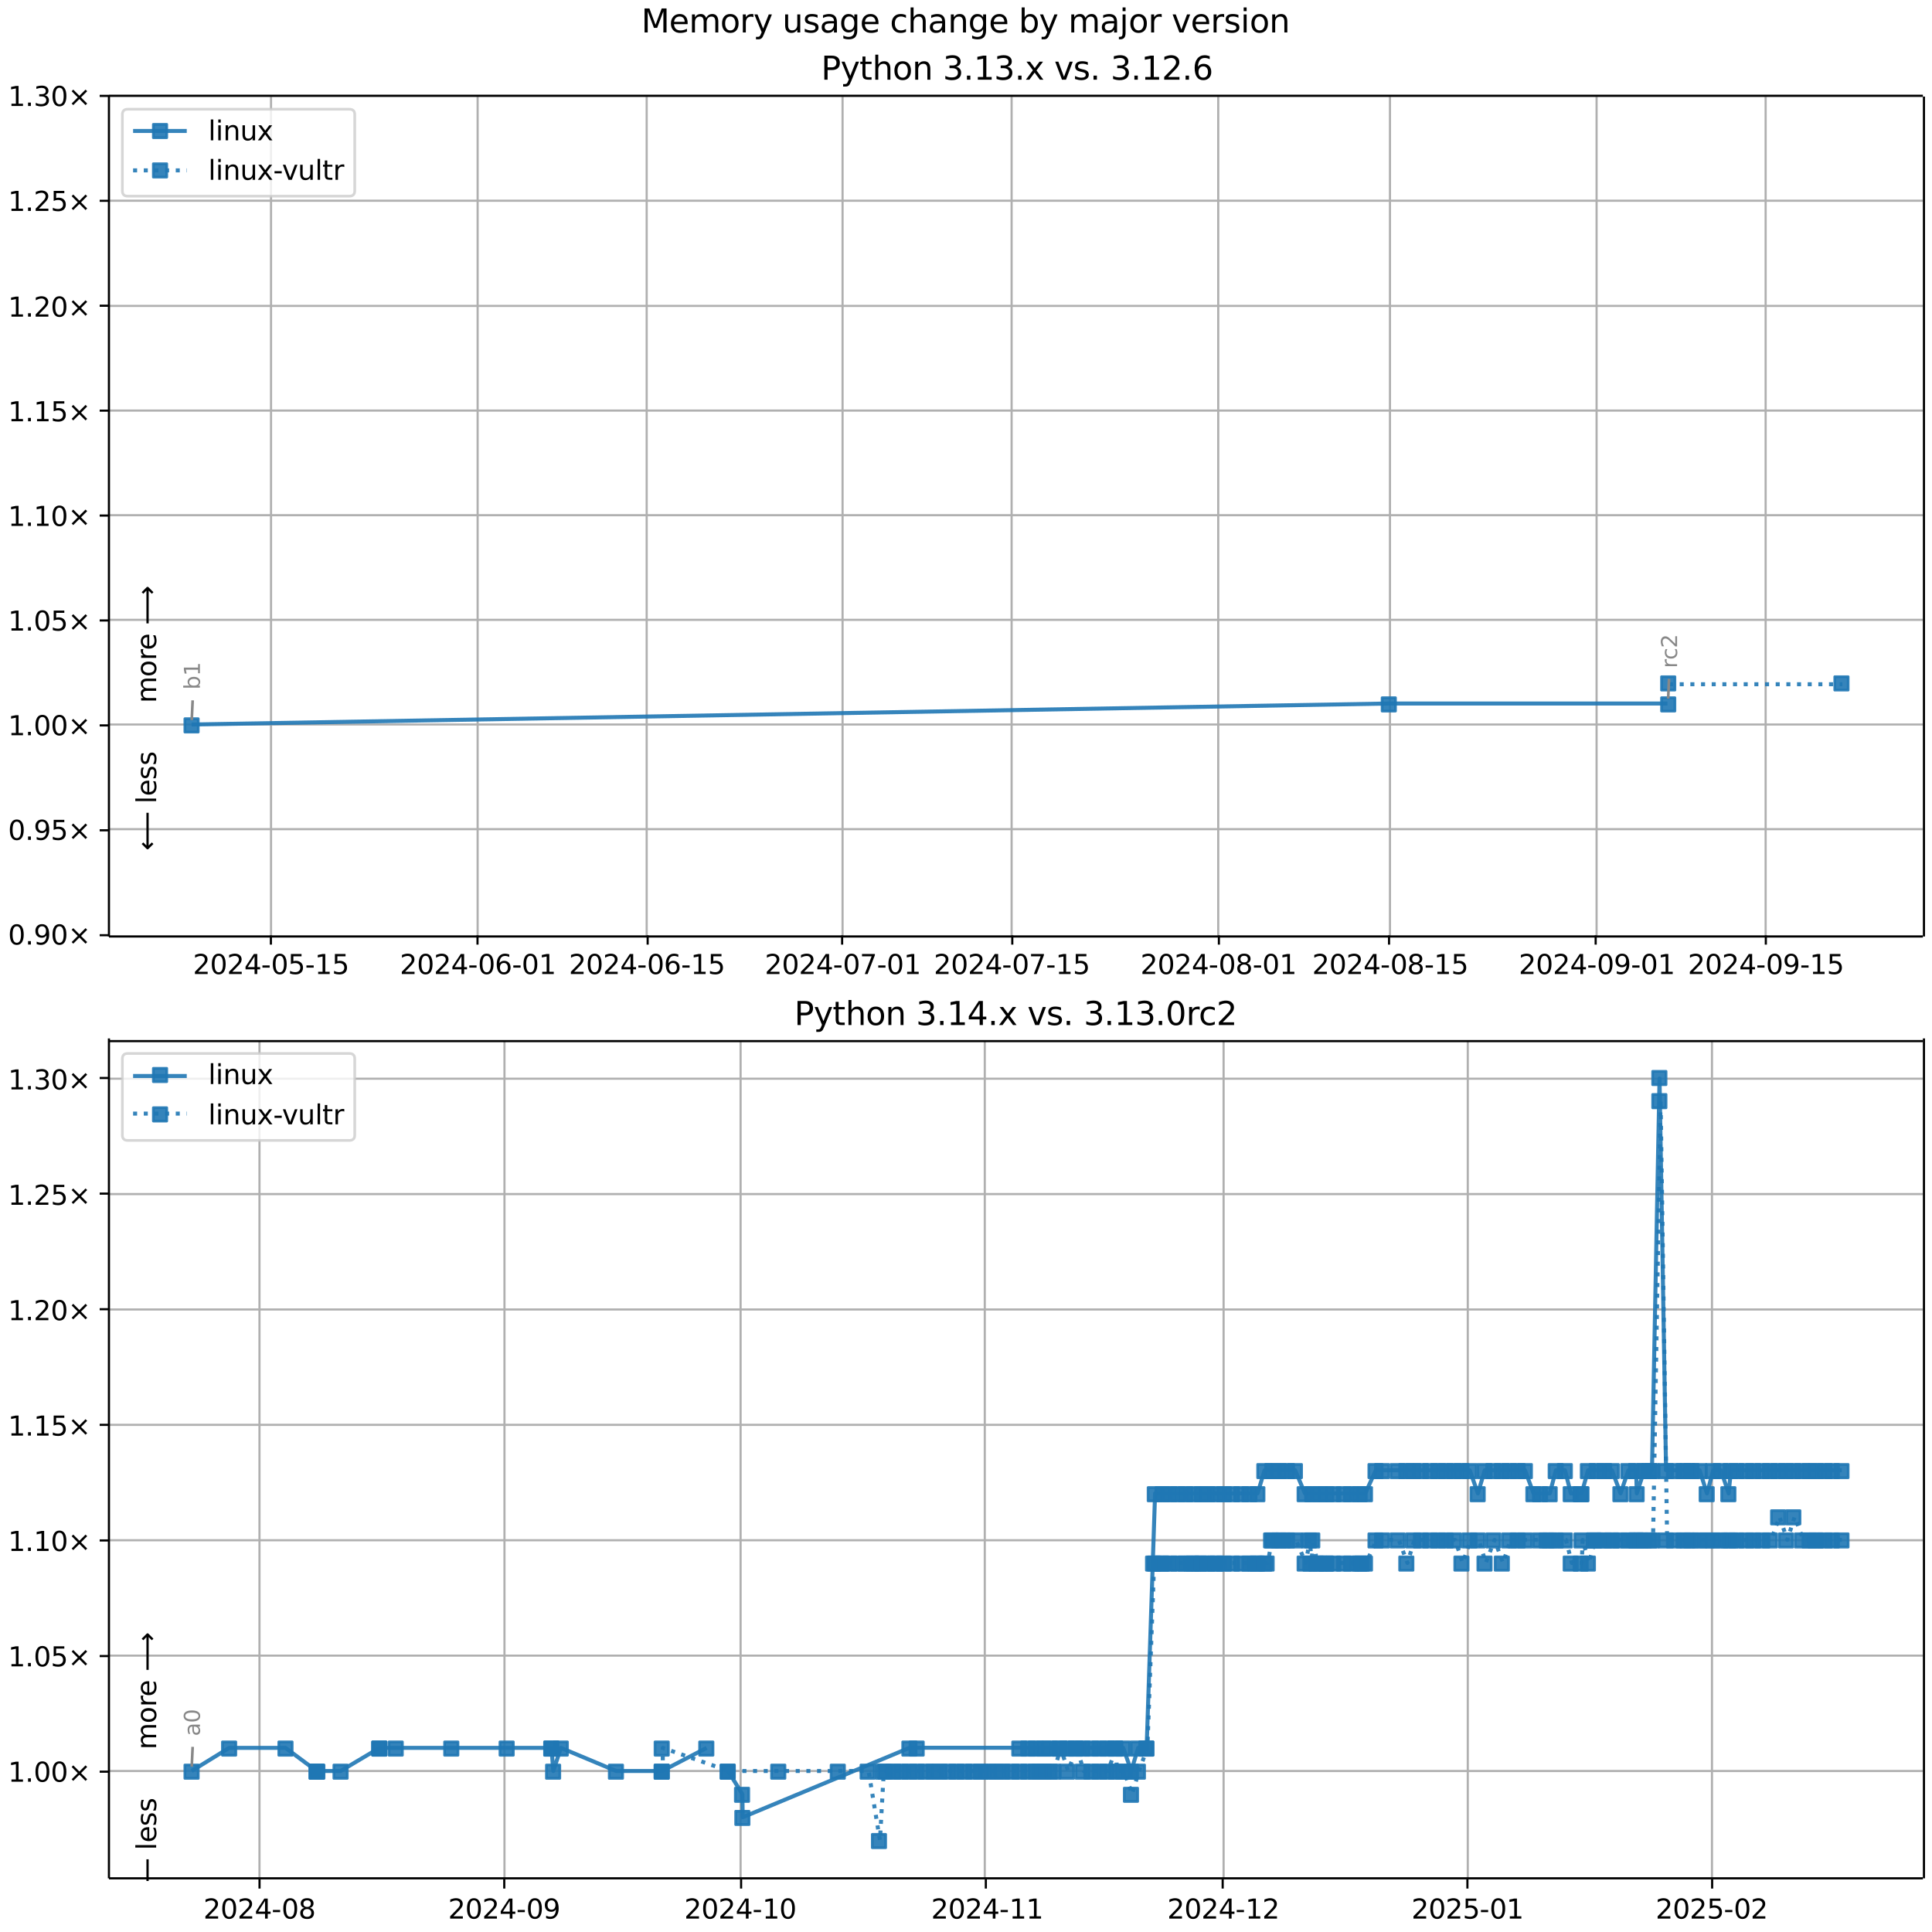 <?xml version="1.0" encoding="UTF-8"?>
<!DOCTYPE svg  PUBLIC '-//W3C//DTD SVG 1.1//EN'  'http://www.w3.org/Graphics/SVG/1.1/DTD/svg11.dtd'>
<svg width="720pt" height="720pt" version="1.1" viewBox="0 0 720 720" xmlns="http://www.w3.org/2000/svg" xmlns:xlink="http://www.w3.org/1999/xlink">
<defs>
<style type="text/css">*{stroke-linejoin: round; stroke-linecap: butt}</style>
</defs>
<path d="m0 720h720v-720h-720z" fill="#fff"/>
<path d="m40.6 349h676v-313h-676z" fill="#fff"/>
<path d="m101 349v-313" clip-path="url(#g)" fill="none" stroke="#b0b0b0" stroke-linecap="square" stroke-width=".8"/>
<defs>
<path id="i" d="m0 0v3.5" stroke="#000" stroke-width=".8"/>
</defs>
<use x="100.953" y="348.529" stroke="#000000" stroke-width=".8" xlink:href="#i"/>
<g transform="translate(71.9 363) scale(.1 -.1)">
<defs>
<path id="c" transform="scale(.016)" d="m1228 531h2203v-531h-2962v531q359 372 979 998 621 627 780 809 303 340 423 576 121 236 121 464 0 372-261 606-261 235-680 235-297 0-627-103-329-103-704-313v638q381 153 712 231 332 78 607 78 725 0 1156-363 431-362 431-968 0-288-108-546-107-257-392-607-78-91-497-524-418-433-1181-1211z"/>
<path id="b" transform="scale(.016)" d="m2034 4250q-487 0-733-480-245-479-245-1442 0-959 245-1439 246-480 733-480 491 0 736 480 246 480 246 1439 0 963-246 1442-245 480-736 480zm0 500q785 0 1199-621 414-620 414-1801 0-1178-414-1799-414-620-1199-620-784 0-1198 620-414 621-414 1799 0 1181 414 1801 414 621 1198 621z"/>
<path id="m" transform="scale(.016)" d="m2419 4116-1594-2491h1594v2491zm-166 550h794v-3041h666v-525h-666v-1100h-628v1100h-2106v609l1940 2957z"/>
<path id="e" transform="scale(.016)" d="m313 2009h1684v-512h-1684v512z"/>
<path id="l" transform="scale(.016)" d="m691 4666h2478v-532h-1900v-1143q137 47 274 70 138 23 276 23 781 0 1237-428 457-428 457-1159 0-753-469-1171-469-417-1322-417-294 0-599 50-304 50-629 150v635q281-153 581-228t634-75q541 0 856 284 316 284 316 772 0 487-316 771-315 285-856 285-253 0-505-56-251-56-513-175v2344z"/>
<path id="d" transform="scale(.016)" d="m794 531h1031v3560l-1122-225v575l1116 225h631v-4135h1031v-531h-2687v531z"/>
</defs>
<use xlink:href="#c"/>
<use transform="translate(63.6)" xlink:href="#b"/>
<use transform="translate(127)" xlink:href="#c"/>
<use transform="translate(191)" xlink:href="#m"/>
<use transform="translate(254)" xlink:href="#e"/>
<use transform="translate(291)" xlink:href="#b"/>
<use transform="translate(354)" xlink:href="#l"/>
<use transform="translate(418)" xlink:href="#e"/>
<use transform="translate(454)" xlink:href="#d"/>
<use transform="translate(518)" xlink:href="#l"/>
</g>
<path d="m178 349v-313" clip-path="url(#g)" fill="none" stroke="#b0b0b0" stroke-linecap="square" stroke-width=".8"/>
<use x="177.953" y="348.529" stroke="#000000" stroke-width=".8" xlink:href="#i"/>
<g transform="translate(149 363) scale(.1 -.1)">
<defs>
<path id="ag" transform="scale(.016)" d="m2113 2584q-425 0-674-291-248-290-248-796 0-503 248-796 249-292 674-292t673 292q248 293 248 796 0 506-248 796-248 291-673 291zm1253 1979v-575q-238 112-480 171-242 60-480 60-625 0-955-422-329-422-376-1275 184 272 462 417 279 145 613 145 703 0 1111-427 408-426 408-1160 0-719-425-1154-425-434-1131-434-810 0-1238 620-428 621-428 1799 0 1106 525 1764t1409 658q238 0 480-47t505-140z"/>
</defs>
<use xlink:href="#c"/>
<use transform="translate(63.6)" xlink:href="#b"/>
<use transform="translate(127)" xlink:href="#c"/>
<use transform="translate(191)" xlink:href="#m"/>
<use transform="translate(254)" xlink:href="#e"/>
<use transform="translate(291)" xlink:href="#b"/>
<use transform="translate(354)" xlink:href="#ag"/>
<use transform="translate(418)" xlink:href="#e"/>
<use transform="translate(454)" xlink:href="#b"/>
<use transform="translate(518)" xlink:href="#d"/>
</g>
<path d="m241 349v-313" clip-path="url(#g)" fill="none" stroke="#b0b0b0" stroke-linecap="square" stroke-width=".8"/>
<use x="241.365" y="348.529" stroke="#000000" stroke-width=".8" xlink:href="#i"/>
<g transform="translate(212 363) scale(.1 -.1)">
<use xlink:href="#c"/>
<use transform="translate(63.6)" xlink:href="#b"/>
<use transform="translate(127)" xlink:href="#c"/>
<use transform="translate(191)" xlink:href="#m"/>
<use transform="translate(254)" xlink:href="#e"/>
<use transform="translate(291)" xlink:href="#b"/>
<use transform="translate(354)" xlink:href="#ag"/>
<use transform="translate(418)" xlink:href="#e"/>
<use transform="translate(454)" xlink:href="#d"/>
<use transform="translate(518)" xlink:href="#l"/>
</g>
<path d="m314 349v-313" clip-path="url(#g)" fill="none" stroke="#b0b0b0" stroke-linecap="square" stroke-width=".8"/>
<use x="313.835" y="348.529" stroke="#000000" stroke-width=".8" xlink:href="#i"/>
<g transform="translate(285 363) scale(.1 -.1)">
<defs>
<path id="ak" transform="scale(.016)" d="m525 4666h3e3v-269l-1694-4397h-659l1594 4134h-2241v532z"/>
</defs>
<use xlink:href="#c"/>
<use transform="translate(63.6)" xlink:href="#b"/>
<use transform="translate(127)" xlink:href="#c"/>
<use transform="translate(191)" xlink:href="#m"/>
<use transform="translate(254)" xlink:href="#e"/>
<use transform="translate(291)" xlink:href="#b"/>
<use transform="translate(354)" xlink:href="#ak"/>
<use transform="translate(418)" xlink:href="#e"/>
<use transform="translate(454)" xlink:href="#b"/>
<use transform="translate(518)" xlink:href="#d"/>
</g>
<path d="m377 349v-313" clip-path="url(#g)" fill="none" stroke="#b0b0b0" stroke-linecap="square" stroke-width=".8"/>
<use x="377.247" y="348.529" stroke="#000000" stroke-width=".8" xlink:href="#i"/>
<g transform="translate(348 363) scale(.1 -.1)">
<use xlink:href="#c"/>
<use transform="translate(63.6)" xlink:href="#b"/>
<use transform="translate(127)" xlink:href="#c"/>
<use transform="translate(191)" xlink:href="#m"/>
<use transform="translate(254)" xlink:href="#e"/>
<use transform="translate(291)" xlink:href="#b"/>
<use transform="translate(354)" xlink:href="#ak"/>
<use transform="translate(418)" xlink:href="#e"/>
<use transform="translate(454)" xlink:href="#d"/>
<use transform="translate(518)" xlink:href="#l"/>
</g>
<path d="m454 349v-313" clip-path="url(#g)" fill="none" stroke="#b0b0b0" stroke-linecap="square" stroke-width=".8"/>
<use x="454.247" y="348.529" stroke="#000000" stroke-width=".8" xlink:href="#i"/>
<g transform="translate(425 363) scale(.1 -.1)">
<defs>
<path id="af" transform="scale(.016)" d="m2034 2216q-450 0-708-241-257-241-257-662 0-422 257-663 258-241 708-241t709 242q260 243 260 662 0 421-258 662-257 241-711 241zm-631 268q-406 100-633 378-226 279-226 679 0 559 398 884 399 325 1092 325 697 0 1094-325t397-884q0-400-227-679-226-278-629-378 456-106 710-416 255-309 255-755 0-679-414-1042-414-362-1186-362-771 0-1186 362-414 363-414 1042 0 446 256 755 257 310 713 416zm-231 997q0-362 226-565 227-203 636-203 407 0 636 203 230 203 230 565 0 363-230 566-229 203-636 203-409 0-636-203-226-203-226-566z"/>
</defs>
<use xlink:href="#c"/>
<use transform="translate(63.6)" xlink:href="#b"/>
<use transform="translate(127)" xlink:href="#c"/>
<use transform="translate(191)" xlink:href="#m"/>
<use transform="translate(254)" xlink:href="#e"/>
<use transform="translate(291)" xlink:href="#b"/>
<use transform="translate(354)" xlink:href="#af"/>
<use transform="translate(418)" xlink:href="#e"/>
<use transform="translate(454)" xlink:href="#b"/>
<use transform="translate(518)" xlink:href="#d"/>
</g>
<path d="m518 349v-313" clip-path="url(#g)" fill="none" stroke="#b0b0b0" stroke-linecap="square" stroke-width=".8"/>
<use x="517.659" y="348.529" stroke="#000000" stroke-width=".8" xlink:href="#i"/>
<g transform="translate(489 363) scale(.1 -.1)">
<use xlink:href="#c"/>
<use transform="translate(63.6)" xlink:href="#b"/>
<use transform="translate(127)" xlink:href="#c"/>
<use transform="translate(191)" xlink:href="#m"/>
<use transform="translate(254)" xlink:href="#e"/>
<use transform="translate(291)" xlink:href="#b"/>
<use transform="translate(354)" xlink:href="#af"/>
<use transform="translate(418)" xlink:href="#e"/>
<use transform="translate(454)" xlink:href="#d"/>
<use transform="translate(518)" xlink:href="#l"/>
</g>
<path d="m595 349v-313" clip-path="url(#g)" fill="none" stroke="#b0b0b0" stroke-linecap="square" stroke-width=".8"/>
<use x="594.659" y="348.529" stroke="#000000" stroke-width=".8" xlink:href="#i"/>
<g transform="translate(566 363) scale(.1 -.1)">
<defs>
<path id="y" transform="scale(.016)" d="m703 97v575q238-113 481-172 244-59 479-59 625 0 954 420 330 420 377 1277-181-269-460-413-278-144-615-144-700 0-1108 423-408 424-408 1159 0 718 425 1152 425 435 1131 435 810 0 1236-621 427-620 427-1801 0-1103-524-1761-523-658-1407-658-238 0-482 47-243 47-506 141zm1256 1978q425 0 673 290 249 291 249 798 0 503-249 795-248 292-673 292t-673-292-248-795q0-507 248-798 248-290 673-290z"/>
</defs>
<use xlink:href="#c"/>
<use transform="translate(63.6)" xlink:href="#b"/>
<use transform="translate(127)" xlink:href="#c"/>
<use transform="translate(191)" xlink:href="#m"/>
<use transform="translate(254)" xlink:href="#e"/>
<use transform="translate(291)" xlink:href="#b"/>
<use transform="translate(354)" xlink:href="#y"/>
<use transform="translate(418)" xlink:href="#e"/>
<use transform="translate(454)" xlink:href="#b"/>
<use transform="translate(518)" xlink:href="#d"/>
</g>
<path d="m658 349v-313" clip-path="url(#g)" fill="none" stroke="#b0b0b0" stroke-linecap="square" stroke-width=".8"/>
<use x="658.071" y="348.529" stroke="#000000" stroke-width=".8" xlink:href="#i"/>
<g transform="translate(629 363) scale(.1 -.1)">
<use xlink:href="#c"/>
<use transform="translate(63.6)" xlink:href="#b"/>
<use transform="translate(127)" xlink:href="#c"/>
<use transform="translate(191)" xlink:href="#m"/>
<use transform="translate(254)" xlink:href="#e"/>
<use transform="translate(291)" xlink:href="#b"/>
<use transform="translate(354)" xlink:href="#y"/>
<use transform="translate(418)" xlink:href="#e"/>
<use transform="translate(454)" xlink:href="#d"/>
<use transform="translate(518)" xlink:href="#l"/>
</g>
<path d="m40.6 349h676" clip-path="url(#g)" fill="none" stroke="#b0b0b0" stroke-linecap="square" stroke-width=".8"/>
<defs>
<path id="j" d="m0 0h-3.5" stroke="#000" stroke-width=".8"/>
</defs>
<use x="40.646" y="348.529" stroke="#000000" stroke-width=".8" xlink:href="#j"/>
<g transform="translate(3 352) scale(.1 -.1)">
<defs>
<path id="f" transform="scale(.016)" d="m684 794h660v-794h-660v794z"/>
<path id="k" transform="scale(.016)" d="m4488 3438-1429-1435 1429-1428-372-378-1435 1434-1434-1434-369 378 1425 1428-1425 1435 369 378 1434-1435 1435 1435 372-378z"/>
</defs>
<use xlink:href="#b"/>
<use transform="translate(63.6)" xlink:href="#f"/>
<use transform="translate(95.4)" xlink:href="#y"/>
<use transform="translate(159)" xlink:href="#b"/>
<use transform="translate(223)" xlink:href="#k"/>
</g>
<path d="m40.6 309h676" clip-path="url(#g)" fill="none" stroke="#b0b0b0" stroke-linecap="square" stroke-width=".8"/>
<use x="40.646" y="309.429" stroke="#000000" stroke-width=".8" xlink:href="#j"/>
<g transform="translate(3 313) scale(.1 -.1)">
<use xlink:href="#b"/>
<use transform="translate(63.6)" xlink:href="#f"/>
<use transform="translate(95.4)" xlink:href="#y"/>
<use transform="translate(159)" xlink:href="#l"/>
<use transform="translate(223)" xlink:href="#k"/>
</g>
<path d="m40.6 270h676" clip-path="url(#g)" fill="none" stroke="#b0b0b0" stroke-linecap="square" stroke-width=".8"/>
<use x="40.646" y="270.33" stroke="#000000" stroke-width=".8" xlink:href="#j"/>
<g transform="translate(3 274) scale(.1 -.1)">
<use xlink:href="#d"/>
<use transform="translate(63.6)" xlink:href="#f"/>
<use transform="translate(95.4)" xlink:href="#b"/>
<use transform="translate(159)" xlink:href="#b"/>
<use transform="translate(223)" xlink:href="#k"/>
</g>
<path d="m40.6 231h676" clip-path="url(#g)" fill="none" stroke="#b0b0b0" stroke-linecap="square" stroke-width=".8"/>
<use x="40.646" y="231.23" stroke="#000000" stroke-width=".8" xlink:href="#j"/>
<g transform="translate(3 235) scale(.1 -.1)">
<use xlink:href="#d"/>
<use transform="translate(63.6)" xlink:href="#f"/>
<use transform="translate(95.4)" xlink:href="#b"/>
<use transform="translate(159)" xlink:href="#l"/>
<use transform="translate(223)" xlink:href="#k"/>
</g>
<path d="m40.6 192h676" clip-path="url(#g)" fill="none" stroke="#b0b0b0" stroke-linecap="square" stroke-width=".8"/>
<use x="40.646" y="192.131" stroke="#000000" stroke-width=".8" xlink:href="#j"/>
<g transform="translate(3 196) scale(.1 -.1)">
<use xlink:href="#d"/>
<use transform="translate(63.6)" xlink:href="#f"/>
<use transform="translate(95.4)" xlink:href="#d"/>
<use transform="translate(159)" xlink:href="#b"/>
<use transform="translate(223)" xlink:href="#k"/>
</g>
<path d="m40.6 153h676" clip-path="url(#g)" fill="none" stroke="#b0b0b0" stroke-linecap="square" stroke-width=".8"/>
<use x="40.646" y="153.031" stroke="#000000" stroke-width=".8" xlink:href="#j"/>
<g transform="translate(3 157) scale(.1 -.1)">
<use xlink:href="#d"/>
<use transform="translate(63.6)" xlink:href="#f"/>
<use transform="translate(95.4)" xlink:href="#d"/>
<use transform="translate(159)" xlink:href="#l"/>
<use transform="translate(223)" xlink:href="#k"/>
</g>
<path d="m40.6 114h676" clip-path="url(#g)" fill="none" stroke="#b0b0b0" stroke-linecap="square" stroke-width=".8"/>
<use x="40.646" y="113.932" stroke="#000000" stroke-width=".8" xlink:href="#j"/>
<g transform="translate(3 118) scale(.1 -.1)">
<use xlink:href="#d"/>
<use transform="translate(63.6)" xlink:href="#f"/>
<use transform="translate(95.4)" xlink:href="#c"/>
<use transform="translate(159)" xlink:href="#b"/>
<use transform="translate(223)" xlink:href="#k"/>
</g>
<path d="m40.6 74.8h676" clip-path="url(#g)" fill="none" stroke="#b0b0b0" stroke-linecap="square" stroke-width=".8"/>
<use x="40.646" y="74.832" stroke="#000000" stroke-width=".8" xlink:href="#j"/>
<g transform="translate(3 78.6) scale(.1 -.1)">
<use xlink:href="#d"/>
<use transform="translate(63.6)" xlink:href="#f"/>
<use transform="translate(95.4)" xlink:href="#c"/>
<use transform="translate(159)" xlink:href="#l"/>
<use transform="translate(223)" xlink:href="#k"/>
</g>
<path d="m40.6 35.7h676" clip-path="url(#g)" fill="none" stroke="#b0b0b0" stroke-linecap="square" stroke-width=".8"/>
<use x="40.646" y="35.733" stroke="#000000" stroke-width=".8" xlink:href="#j"/>
<g transform="translate(3 39.5) scale(.1 -.1)">
<defs>
<path id="s" transform="scale(.016)" d="m2597 2516q453-97 707-404 255-306 255-756 0-690-475-1069-475-378-1350-378-293 0-604 58t-642 174v609q262-153 574-231 313-78 654-78 593 0 904 234t311 681q0 413-289 645-289 233-804 233h-544v519h569q465 0 712 186t247 536q0 359-255 551-254 193-729 193-260 0-557-57-297-56-653-174v562q360 100 674 150t592 50q719 0 1137-327 419-326 419-882 0-388-222-655t-631-370z"/>
</defs>
<use xlink:href="#d"/>
<use transform="translate(63.6)" xlink:href="#f"/>
<use transform="translate(95.4)" xlink:href="#s"/>
<use transform="translate(159)" xlink:href="#b"/>
<use transform="translate(223)" xlink:href="#k"/>
</g>
<path d="m71.4 270 446-7.82h104" clip-path="url(#g)" fill="none" stroke="#1f77b4" stroke-linecap="square" stroke-opacity=".9" stroke-width="1.5"/>
<defs>
<path id="a" d="m-2.5 2.5h5v-5h-5z" stroke="#1f77b4" stroke-opacity=".9"/>
</defs>
<g clip-path="url(#g)" fill="#1f77b4" fill-opacity=".9" stroke="#1f77b4" stroke-opacity=".9">
<use x="71.389" y="270.33" xlink:href="#a"/>
<use x="517.569" y="262.51" xlink:href="#a"/>
<use x="621.695" y="262.51" xlink:href="#a"/>
</g>
<g stroke="#1f77b4" stroke-opacity=".9">
<path d="m622 255h64.6" clip-path="url(#g)" fill="none" stroke-dasharray="1.5,2.475" stroke-width="1.5"/>
<g clip-path="url(#g)" fill="#1f77b4" fill-opacity=".9">
<use x="621.695" y="254.69" xlink:href="#a"/>
<use x="686.256" y="254.69" xlink:href="#a"/>
</g>
</g>
<path d="m40.6 349v-313" fill="none" stroke="#000" stroke-linecap="square" stroke-width=".8"/>
<path d="m717 349v-313" fill="none" stroke="#000" stroke-linecap="square" stroke-width=".8"/>
<path d="m40.6 349h676" fill="none" stroke="#000" stroke-linecap="square" stroke-width=".8"/>
<path d="m40.6 35.7h676" fill="none" stroke="#000" stroke-linecap="square" stroke-width=".8"/>
<path d="m71.8 261-0.348 7.35" fill="none" stroke="#888" stroke-linecap="round"/>
<g transform="translate(74.5 257) rotate(-90) scale(.08 -.08)" fill="#888">
<defs>
<path id="ai" transform="scale(.016)" d="m3116 1747q0 634-261 995t-717 361q-457 0-718-361t-261-995 261-995 718-361q456 0 717 361t261 995zm-1957 1222q182 312 458 463 277 152 661 152 638 0 1036-506 399-506 399-1331t-399-1332q-398-506-1036-506-384 0-661 152-276 152-458 464v-525h-578v4863h578v-1894z"/>
</defs>
<use xlink:href="#ai"/>
<use transform="translate(63.5)" xlink:href="#d"/>
</g>
<path d="m622 253-0.326 7.34" fill="none" stroke="#888" stroke-linecap="round"/>
<g transform="translate(625 249) rotate(-90) scale(.08 -.08)" fill="#888">
<defs>
<path id="n" transform="scale(.016)" d="m2631 2963q-97 56-211 82-114 27-251 27-488 0-749-317t-261-911v-1844h-578v3500h578v-544q182 319 472 473 291 155 707 155 59 0 131-8 72-7 159-23l3-590z"/>
<path id="ae" transform="scale(.016)" d="m3122 3366v-538q-244 135-489 202t-495 67q-560 0-870-355-309-354-309-995t309-996q310-354 870-354 250 0 495 67t489 202v-532q-241-112-499-168-257-57-548-57-791 0-1257 497-465 497-465 1341 0 856 470 1346 471 491 1290 491 265 0 518-55 253-54 491-163z"/>
</defs>
<use xlink:href="#n"/>
<use transform="translate(38.9)" xlink:href="#ae"/>
<use transform="translate(93.8)" xlink:href="#c"/>
</g>
<g clip-path="url(#g)">
<g transform="translate(58.2 262) rotate(-90) scale(.1 -.1)">
<defs>
<path id="ab" transform="scale(.016)" d="m3328 2828q216 388 516 572t706 184q547 0 844-383 297-382 297-1088v-2113h-578v2094q0 503-179 746-178 244-543 244-447 0-707-297-259-296-259-809v-1978h-578v2094q0 506-178 748t-550 242q-441 0-701-298-259-298-259-808v-1978h-578v3500h578v-544q197 322 472 475t653 153q382 0 649-194 267-193 395-562z"/>
<path id="u" transform="scale(.016)" d="m1959 3097q-462 0-731-361t-269-989 267-989q268-361 733-361 460 0 728 362 269 363 269 988 0 622-269 986-268 364-728 364zm0 487q750 0 1178-488 429-487 429-1349 0-859-429-1349-428-489-1178-489-753 0-1180 489-426 490-426 1349 0 862 426 1349 427 488 1180 488z"/>
<path id="r" transform="scale(.016)" d="m3597 1894v-281h-2644q38-594 358-905t892-311q331 0 642 81t618 244v-544q-310-131-635-200t-659-69q-838 0-1327 487-489 488-489 1320 0 859 464 1363 464 505 1252 505 706 0 1117-455 411-454 411-1235zm-575 169q-6 471-264 752-258 282-683 282-481 0-770-272t-333-766l2050 4z"/>
<path id="al" transform="scale(.016)" d="m8863 2147v-281l-1229-1228-375 375 729 728h-7622v531h7622l-729 728 375 375 1229-1228z"/>
</defs>
<use xlink:href="#ab"/>
<use transform="translate(97.4)" xlink:href="#u"/>
<use transform="translate(159)" xlink:href="#n"/>
<use transform="translate(197)" xlink:href="#r"/>
<use transform="translate(259)" xlink:href="#DejaVuSans-20"/>
<use transform="translate(291)" xlink:href="#al"/>
</g>
</g>
<g clip-path="url(#g)">
<g transform="translate(58.2 317) rotate(-90) scale(.1 -.1)">
<defs>
<path id="am" transform="scale(.016)" d="m313 1866v281l1228 1228 375-375-728-728h7621v-531h-7621l728-728-375-375-1228 1228z"/>
<path id="q" transform="scale(.016)" d="m603 4863h575v-4863h-575v4863z"/>
<path id="o" transform="scale(.016)" d="m2834 3397v-544q-243 125-506 187-262 63-544 63-428 0-642-131t-214-394q0-200 153-314t616-217l197-44q612-131 870-370t258-667q0-488-386-773-386-284-1061-284-281 0-586 55t-642 164v594q319-166 628-249 309-82 613-82 406 0 624 139 219 139 219 392 0 234-158 359-157 125-692 241l-200 47q-534 112-772 345-237 233-237 639 0 494 350 762 350 269 994 269 318 0 599-47 282-46 519-140z"/>
</defs>
<use xlink:href="#am"/>
<use transform="translate(143)" xlink:href="#DejaVuSans-20"/>
<use transform="translate(175)" xlink:href="#q"/>
<use transform="translate(203)" xlink:href="#r"/>
<use transform="translate(264)" xlink:href="#o"/>
<use transform="translate(317)" xlink:href="#o"/>
</g>
</g>
<g transform="translate(306 29.7) scale(.12 -.12)">
<defs>
<path id="aj" transform="scale(.016)" d="m1259 4147v-1753h794q441 0 681 228 241 228 241 650 0 419-241 647-240 228-681 228h-794zm-631 519h1425q785 0 1186-355 402-355 402-1039 0-691-402-1044-401-353-1186-353h-794v-1875h-631v4666z"/>
<path id="z" transform="scale(.016)" d="m2059-325q-243-625-475-815-231-191-618-191h-460v481h338q237 0 368 113 132 112 291 531l103 262-1415 3444h609l1094-2737 1094 2737h609l-1538-3825z"/>
<path id="aa" transform="scale(.016)" d="m1172 4494v-994h1184v-447h-1184v-1900q0-428 117-550t477-122h590v-481h-590q-666 0-919 248-253 249-253 905v1900h-422v447h422v994h578z"/>
<path id="ad" transform="scale(.016)" d="m3513 2113v-2113h-575v2094q0 497-194 743-194 247-581 247-466 0-735-297-269-296-269-809v-1978h-578v4863h578v-1907q207 316 486 472 280 156 646 156 603 0 912-373 310-373 310-1098z"/>
<path id="p" transform="scale(.016)" d="m3513 2113v-2113h-575v2094q0 497-194 743-194 247-581 247-466 0-735-297-269-296-269-809v-1978h-578v3500h578v-544q207 316 486 472 280 156 646 156 603 0 912-373 310-373 310-1098z"/>
<path id="v" transform="scale(.016)" d="m3513 3500-1266-1703 1331-1797h-678l-1019 1375-1018-1375h-679l1360 1831-1244 1669h678l928-1247 928 1247h679z"/>
<path id="w" transform="scale(.016)" d="m191 3500h609l1094-2937 1094 2937h609l-1313-3500h-781l-1312 3500z"/>
</defs>
<use xlink:href="#aj"/>
<use transform="translate(60.3)" xlink:href="#z"/>
<use transform="translate(119)" xlink:href="#aa"/>
<use transform="translate(159)" xlink:href="#ad"/>
<use transform="translate(222)" xlink:href="#u"/>
<use transform="translate(283)" xlink:href="#p"/>
<use transform="translate(347)" xlink:href="#DejaVuSans-20"/>
<use transform="translate(378)" xlink:href="#s"/>
<use transform="translate(442)" xlink:href="#f"/>
<use transform="translate(474)" xlink:href="#d"/>
<use transform="translate(537)" xlink:href="#s"/>
<use transform="translate(601)" xlink:href="#f"/>
<use transform="translate(633)" xlink:href="#v"/>
<use transform="translate(692)" xlink:href="#DejaVuSans-20"/>
<use transform="translate(724)" xlink:href="#w"/>
<use transform="translate(783)" xlink:href="#o"/>
<use transform="translate(835)" xlink:href="#f"/>
<use transform="translate(867)" xlink:href="#DejaVuSans-20"/>
<use transform="translate(899)" xlink:href="#s"/>
<use transform="translate(962)" xlink:href="#f"/>
<use transform="translate(994)" xlink:href="#d"/>
<use transform="translate(1058)" xlink:href="#c"/>
<use transform="translate(1121)" xlink:href="#f"/>
<use transform="translate(1153)" xlink:href="#ag"/>
</g>
<path d="m47.6 73.1h82.6q2 0 2-2v-28.4q0-2-2-2h-82.6q-2 0-2 2v28.4q0 2 2 2z" fill="#fff" opacity=".8" stroke="#ccc"/>
<path d="m49.6 48.8h10 10" fill="none" stroke="#1f77b4" stroke-linecap="square" stroke-opacity=".9" stroke-width="1.5"/>
<use x="59.646" y="48.831" fill="#1f77b4" fill-opacity=".9" stroke="#1f77b4" stroke-opacity=".9" xlink:href="#a"/>
<g transform="translate(77.6 52.3) scale(.1 -.1)">
<defs>
<path id="x" transform="scale(.016)" d="m603 3500h575v-3500h-575v3500zm0 1363h575v-729h-575v729z"/>
<path id="t" transform="scale(.016)" d="m544 1381v2119h575v-2097q0-497 193-746 194-248 582-248 465 0 735 297 271 297 271 810v1984h575v-3500h-575v538q-209-319-486-474-276-155-642-155-603 0-916 375-312 375-312 1097zm1447 2203z"/>
</defs>
<use xlink:href="#q"/>
<use transform="translate(27.8)" xlink:href="#x"/>
<use transform="translate(55.6)" xlink:href="#p"/>
<use transform="translate(119)" xlink:href="#t"/>
<use transform="translate(182)" xlink:href="#v"/>
</g>
<path d="m49.6 63.5h10 10" fill="none" stroke="#1f77b4" stroke-dasharray="1.5,2.475" stroke-opacity=".9" stroke-width="1.5"/>
<use x="59.646" y="63.509" fill="#1f77b4" fill-opacity=".9" stroke="#1f77b4" stroke-opacity=".9" xlink:href="#a"/>
<g transform="translate(77.6 67) scale(.1 -.1)">
<use xlink:href="#q"/>
<use transform="translate(27.8)" xlink:href="#x"/>
<use transform="translate(55.6)" xlink:href="#p"/>
<use transform="translate(119)" xlink:href="#t"/>
<use transform="translate(182)" xlink:href="#v"/>
<use transform="translate(242)" xlink:href="#e"/>
<use transform="translate(275)" xlink:href="#w"/>
<use transform="translate(334)" xlink:href="#t"/>
<use transform="translate(398)" xlink:href="#q"/>
<use transform="translate(425)" xlink:href="#aa"/>
<use transform="translate(465)" xlink:href="#n"/>
</g>
<path d="m40.6 700h676v-313h-676z" fill="#fff"/>
<path d="m96.7 700v-313" clip-path="url(#h)" fill="none" stroke="#b0b0b0" stroke-linecap="square" stroke-width=".8"/>
<use x="96.719" y="700.322" stroke="#000000" stroke-width=".8" xlink:href="#i"/>
<g transform="translate(75.8 715) scale(.1 -.1)">
<use xlink:href="#c"/>
<use transform="translate(63.6)" xlink:href="#b"/>
<use transform="translate(127)" xlink:href="#c"/>
<use transform="translate(191)" xlink:href="#m"/>
<use transform="translate(254)" xlink:href="#e"/>
<use transform="translate(291)" xlink:href="#b"/>
<use transform="translate(354)" xlink:href="#af"/>
</g>
<path d="m188 700v-313" clip-path="url(#h)" fill="none" stroke="#b0b0b0" stroke-linecap="square" stroke-width=".8"/>
<use x="187.924" y="700.322" stroke="#000000" stroke-width=".8" xlink:href="#i"/>
<g transform="translate(167 715) scale(.1 -.1)">
<use xlink:href="#c"/>
<use transform="translate(63.6)" xlink:href="#b"/>
<use transform="translate(127)" xlink:href="#c"/>
<use transform="translate(191)" xlink:href="#m"/>
<use transform="translate(254)" xlink:href="#e"/>
<use transform="translate(291)" xlink:href="#b"/>
<use transform="translate(354)" xlink:href="#y"/>
</g>
<path d="m276 700v-313" clip-path="url(#h)" fill="none" stroke="#b0b0b0" stroke-linecap="square" stroke-width=".8"/>
<use x="276.187" y="700.322" stroke="#000000" stroke-width=".8" xlink:href="#i"/>
<g transform="translate(255 715) scale(.1 -.1)">
<use xlink:href="#c"/>
<use transform="translate(63.6)" xlink:href="#b"/>
<use transform="translate(127)" xlink:href="#c"/>
<use transform="translate(191)" xlink:href="#m"/>
<use transform="translate(254)" xlink:href="#e"/>
<use transform="translate(291)" xlink:href="#d"/>
<use transform="translate(354)" xlink:href="#b"/>
</g>
<path d="m367 700v-313" clip-path="url(#h)" fill="none" stroke="#b0b0b0" stroke-linecap="square" stroke-width=".8"/>
<use x="367.392" y="700.322" stroke="#000000" stroke-width=".8" xlink:href="#i"/>
<g transform="translate(347 715) scale(.1 -.1)">
<use xlink:href="#c"/>
<use transform="translate(63.6)" xlink:href="#b"/>
<use transform="translate(127)" xlink:href="#c"/>
<use transform="translate(191)" xlink:href="#m"/>
<use transform="translate(254)" xlink:href="#e"/>
<use transform="translate(291)" xlink:href="#d"/>
<use transform="translate(354)" xlink:href="#d"/>
</g>
<path d="m456 700v-313" clip-path="url(#h)" fill="none" stroke="#b0b0b0" stroke-linecap="square" stroke-width=".8"/>
<use x="455.655" y="700.322" stroke="#000000" stroke-width=".8" xlink:href="#i"/>
<g transform="translate(435 715) scale(.1 -.1)">
<use xlink:href="#c"/>
<use transform="translate(63.6)" xlink:href="#b"/>
<use transform="translate(127)" xlink:href="#c"/>
<use transform="translate(191)" xlink:href="#m"/>
<use transform="translate(254)" xlink:href="#e"/>
<use transform="translate(291)" xlink:href="#d"/>
<use transform="translate(354)" xlink:href="#c"/>
</g>
<path d="m547 700v-313" clip-path="url(#h)" fill="none" stroke="#b0b0b0" stroke-linecap="square" stroke-width=".8"/>
<use x="546.86" y="700.322" stroke="#000000" stroke-width=".8" xlink:href="#i"/>
<g transform="translate(526 715) scale(.1 -.1)">
<use xlink:href="#c"/>
<use transform="translate(63.6)" xlink:href="#b"/>
<use transform="translate(127)" xlink:href="#c"/>
<use transform="translate(191)" xlink:href="#l"/>
<use transform="translate(254)" xlink:href="#e"/>
<use transform="translate(291)" xlink:href="#b"/>
<use transform="translate(354)" xlink:href="#d"/>
</g>
<path d="m638 700v-313" clip-path="url(#h)" fill="none" stroke="#b0b0b0" stroke-linecap="square" stroke-width=".8"/>
<use x="638.065" y="700.322" stroke="#000000" stroke-width=".8" xlink:href="#i"/>
<g transform="translate(617 715) scale(.1 -.1)">
<use xlink:href="#c"/>
<use transform="translate(63.6)" xlink:href="#b"/>
<use transform="translate(127)" xlink:href="#c"/>
<use transform="translate(191)" xlink:href="#l"/>
<use transform="translate(254)" xlink:href="#e"/>
<use transform="translate(291)" xlink:href="#b"/>
<use transform="translate(354)" xlink:href="#c"/>
</g>
<path d="m40.6 660h676" clip-path="url(#h)" fill="none" stroke="#b0b0b0" stroke-linecap="square" stroke-width=".8"/>
<use x="40.646" y="660.253" stroke="#000000" stroke-width=".8" xlink:href="#j"/>
<g transform="translate(3 664) scale(.1 -.1)">
<use xlink:href="#d"/>
<use transform="translate(63.6)" xlink:href="#f"/>
<use transform="translate(95.4)" xlink:href="#b"/>
<use transform="translate(159)" xlink:href="#b"/>
<use transform="translate(223)" xlink:href="#k"/>
</g>
<path d="m40.6 617h676" clip-path="url(#h)" fill="none" stroke="#b0b0b0" stroke-linecap="square" stroke-width=".8"/>
<use x="40.646" y="617.168" stroke="#000000" stroke-width=".8" xlink:href="#j"/>
<g transform="translate(3 621) scale(.1 -.1)">
<use xlink:href="#d"/>
<use transform="translate(63.6)" xlink:href="#f"/>
<use transform="translate(95.4)" xlink:href="#b"/>
<use transform="translate(159)" xlink:href="#l"/>
<use transform="translate(223)" xlink:href="#k"/>
</g>
<path d="m40.6 574h676" clip-path="url(#h)" fill="none" stroke="#b0b0b0" stroke-linecap="square" stroke-width=".8"/>
<use x="40.646" y="574.083" stroke="#000000" stroke-width=".8" xlink:href="#j"/>
<g transform="translate(3 578) scale(.1 -.1)">
<use xlink:href="#d"/>
<use transform="translate(63.6)" xlink:href="#f"/>
<use transform="translate(95.4)" xlink:href="#d"/>
<use transform="translate(159)" xlink:href="#b"/>
<use transform="translate(223)" xlink:href="#k"/>
</g>
<path d="m40.6 531h676" clip-path="url(#h)" fill="none" stroke="#b0b0b0" stroke-linecap="square" stroke-width=".8"/>
<use x="40.646" y="530.998" stroke="#000000" stroke-width=".8" xlink:href="#j"/>
<g transform="translate(3 535) scale(.1 -.1)">
<use xlink:href="#d"/>
<use transform="translate(63.6)" xlink:href="#f"/>
<use transform="translate(95.4)" xlink:href="#d"/>
<use transform="translate(159)" xlink:href="#l"/>
<use transform="translate(223)" xlink:href="#k"/>
</g>
<path d="m40.6 488h676" clip-path="url(#h)" fill="none" stroke="#b0b0b0" stroke-linecap="square" stroke-width=".8"/>
<use x="40.646" y="487.913" stroke="#000000" stroke-width=".8" xlink:href="#j"/>
<g transform="translate(3 492) scale(.1 -.1)">
<use xlink:href="#d"/>
<use transform="translate(63.6)" xlink:href="#f"/>
<use transform="translate(95.4)" xlink:href="#c"/>
<use transform="translate(159)" xlink:href="#b"/>
<use transform="translate(223)" xlink:href="#k"/>
</g>
<path d="m40.6 445h676" clip-path="url(#h)" fill="none" stroke="#b0b0b0" stroke-linecap="square" stroke-width=".8"/>
<use x="40.646" y="444.828" stroke="#000000" stroke-width=".8" xlink:href="#j"/>
<g transform="translate(3 449) scale(.1 -.1)">
<use xlink:href="#d"/>
<use transform="translate(63.6)" xlink:href="#f"/>
<use transform="translate(95.4)" xlink:href="#c"/>
<use transform="translate(159)" xlink:href="#l"/>
<use transform="translate(223)" xlink:href="#k"/>
</g>
<path d="m40.6 402h676" clip-path="url(#h)" fill="none" stroke="#b0b0b0" stroke-linecap="square" stroke-width=".8"/>
<use x="40.646" y="401.743" stroke="#000000" stroke-width=".8" xlink:href="#j"/>
<g transform="translate(3 406) scale(.1 -.1)">
<use xlink:href="#d"/>
<use transform="translate(63.6)" xlink:href="#f"/>
<use transform="translate(95.4)" xlink:href="#s"/>
<use transform="translate(159)" xlink:href="#b"/>
<use transform="translate(223)" xlink:href="#k"/>
</g>
<g stroke="#1f77b4" stroke-opacity=".9">
<path d="m71.4 660 14-8.62h21l11.6 8.62h8.93l14.5-8.62h64.1l0.654 8.62 2.86-8.62 20.6 8.62h17.1l16.6-8.62m7.98 8.62 5.34 8.62 0.122 8.62 62.2-25.9h79.6l3 8.62 2.59-8.62h3.14l3.15-94.8h38.2l2.6-8.62h11.4l3.63 8.62h22.5l3.93-8.62h35l3.04 8.62 2.56-8.62h15l3.18 8.62h6.06l2.26-8.62h3.4l2.18 8.62h4.03l2.38-8.62h8.91l3.21 8.62 2.92-8.62h2.89l0.233 8.62 2.81-8.62h2.85l2.82-146 2.43 146h12.5l2.74 8.62 2.36-8.62h2.84l2.88 8.62 0.864-8.62h41.3v0" clip-path="url(#h)" fill="none" stroke-linecap="square" stroke-width="1.5"/>
<g clip-path="url(#h)" fill="#1f77b4" fill-opacity=".9">
<use x="71.389" y="660.253" xlink:href="#a"/>
<use x="85.388" y="651.636" xlink:href="#a"/>
<use x="106.395" y="651.636" xlink:href="#a"/>
<use x="117.97" y="660.253" xlink:href="#a"/>
<use x="117.989" y="660.253" xlink:href="#a"/>
<use x="118.269" y="660.253" xlink:href="#a"/>
<use x="126.919" y="660.253" xlink:href="#a"/>
<use x="141.306" y="651.636" xlink:href="#a"/>
<use x="141.407" y="651.636" xlink:href="#a"/>
<use x="147.467" y="651.636" xlink:href="#a"/>
<use x="168.177" y="651.636" xlink:href="#a"/>
<use x="188.817" y="651.636" xlink:href="#a"/>
<use x="205.438" y="651.636" xlink:href="#a"/>
<use x="205.471" y="651.636" xlink:href="#a"/>
<use x="206.125" y="660.253" xlink:href="#a"/>
<use x="208.983" y="651.636" xlink:href="#a"/>
<use x="229.543" y="660.253" xlink:href="#a"/>
<use x="246.598" y="660.253" xlink:href="#a"/>
<use x="263.216" y="651.636" xlink:href="#a"/>
<use x="271.193" y="660.253" xlink:href="#a"/>
<use x="276.536" y="668.87" xlink:href="#a"/>
<use x="276.659" y="677.487" xlink:href="#a"/>
<use x="338.906" y="651.636" xlink:href="#a"/>
<use x="341.613" y="651.636" xlink:href="#a"/>
<use x="379.872" y="651.636" xlink:href="#a"/>
<use x="383.193" y="651.636" xlink:href="#a"/>
<use x="385.972" y="651.636" xlink:href="#a"/>
<use x="388.974" y="651.636" xlink:href="#a"/>
<use x="391.149" y="651.636" xlink:href="#a"/>
<use x="394.855" y="651.636" xlink:href="#a"/>
<use x="397.64" y="651.636" xlink:href="#a"/>
<use x="400.882" y="651.636" xlink:href="#a"/>
<use x="403.481" y="651.636" xlink:href="#a"/>
<use x="406.712" y="651.636" xlink:href="#a"/>
<use x="409.731" y="651.636" xlink:href="#a"/>
<use x="412.523" y="651.636" xlink:href="#a"/>
<use x="415.584" y="651.636" xlink:href="#a"/>
<use x="418.478" y="651.636" xlink:href="#a"/>
<use x="421.476" y="660.253" xlink:href="#a"/>
<use x="424.067" y="651.636" xlink:href="#a"/>
<use x="427.204" y="651.636" xlink:href="#a"/>
<use x="430.353" y="556.849" xlink:href="#a"/>
<use x="433.227" y="556.849" xlink:href="#a"/>
<use x="435.88" y="556.849" xlink:href="#a"/>
<use x="438.948" y="556.849" xlink:href="#a"/>
<use x="441.75" y="556.849" xlink:href="#a"/>
<use x="444.716" y="556.849" xlink:href="#a"/>
<use x="447.877" y="556.849" xlink:href="#a"/>
<use x="450.022" y="556.849" xlink:href="#a"/>
<use x="453.456" y="556.849" xlink:href="#a"/>
<use x="456.104" y="556.849" xlink:href="#a"/>
<use x="459.148" y="556.849" xlink:href="#a"/>
<use x="462.582" y="556.849" xlink:href="#a"/>
<use x="465.625" y="556.849" xlink:href="#a"/>
<use x="468.578" y="556.849" xlink:href="#a"/>
<use x="471.182" y="548.232" xlink:href="#a"/>
<use x="474.124" y="548.232" xlink:href="#a"/>
<use x="476.615" y="548.232" xlink:href="#a"/>
<use x="479.655" y="548.232" xlink:href="#a"/>
<use x="482.566" y="548.232" xlink:href="#a"/>
<use x="486.2" y="556.849" xlink:href="#a"/>
<use x="489.036" y="556.849" xlink:href="#a"/>
<use x="491.796" y="556.849" xlink:href="#a"/>
<use x="494.305" y="556.849" xlink:href="#a"/>
<use x="496.897" y="556.849" xlink:href="#a"/>
<use x="500.802" y="556.849" xlink:href="#a"/>
<use x="503.463" y="556.849" xlink:href="#a"/>
<use x="506.686" y="556.849" xlink:href="#a"/>
<use x="508.683" y="556.849" xlink:href="#a"/>
<use x="512.615" y="548.232" xlink:href="#a"/>
<use x="515.071" y="548.232" xlink:href="#a"/>
<use x="520.875" y="548.232" xlink:href="#a"/>
<use x="524.095" y="548.232" xlink:href="#a"/>
<use x="526.693" y="548.232" xlink:href="#a"/>
<use x="529.539" y="548.232" xlink:href="#a"/>
<use x="532.995" y="548.232" xlink:href="#a"/>
<use x="535.968" y="548.232" xlink:href="#a"/>
<use x="538.781" y="548.232" xlink:href="#a"/>
<use x="541.849" y="548.232" xlink:href="#a"/>
<use x="544.637" y="548.232" xlink:href="#a"/>
<use x="547.642" y="548.232" xlink:href="#a"/>
<use x="550.684" y="556.849" xlink:href="#a"/>
<use x="553.24" y="548.232" xlink:href="#a"/>
<use x="556.521" y="548.232" xlink:href="#a"/>
<use x="559.688" y="548.232" xlink:href="#a"/>
<use x="562.426" y="548.232" xlink:href="#a"/>
<use x="565.572" y="548.232" xlink:href="#a"/>
<use x="568.277" y="548.232" xlink:href="#a"/>
<use x="571.455" y="556.849" xlink:href="#a"/>
<use x="573.922" y="556.849" xlink:href="#a"/>
<use x="577.513" y="556.849" xlink:href="#a"/>
<use x="579.77" y="548.232" xlink:href="#a"/>
<use x="583.166" y="548.232" xlink:href="#a"/>
<use x="585.349" y="556.849" xlink:href="#a"/>
<use x="589.065" y="556.849" xlink:href="#a"/>
<use x="589.375" y="556.849" xlink:href="#a"/>
<use x="591.756" y="548.232" xlink:href="#a"/>
<use x="595.031" y="548.232" xlink:href="#a"/>
<use x="597.822" y="548.232" xlink:href="#a"/>
<use x="600.662" y="548.232" xlink:href="#a"/>
<use x="603.874" y="556.849" xlink:href="#a"/>
<use x="606.792" y="548.232" xlink:href="#a"/>
<use x="609.683" y="548.232" xlink:href="#a"/>
<use x="609.916" y="556.849" xlink:href="#a"/>
<use x="612.727" y="548.232" xlink:href="#a"/>
<use x="614.638" y="548.232" xlink:href="#a"/>
<use x="615.574" y="548.232" xlink:href="#a"/>
<use x="618.393" y="401.743" xlink:href="#a"/>
<use x="620.821" y="548.232" xlink:href="#a"/>
<use x="623.846" y="548.232" xlink:href="#a"/>
<use x="627.426" y="548.232" xlink:href="#a"/>
<use x="628.832" y="548.232" xlink:href="#a"/>
<use x="630.364" y="548.232" xlink:href="#a"/>
<use x="633.289" y="548.232" xlink:href="#a"/>
<use x="636.032" y="556.849" xlink:href="#a"/>
<use x="638.395" y="548.232" xlink:href="#a"/>
<use x="641.231" y="548.232" xlink:href="#a"/>
<use x="644.107" y="556.849" xlink:href="#a"/>
<use x="644.971" y="548.232" xlink:href="#a"/>
<use x="647.1" y="548.232" xlink:href="#a"/>
<use x="650.813" y="548.232" xlink:href="#a"/>
<use x="653.344" y="548.232" xlink:href="#a"/>
<use x="656.774" y="548.232" xlink:href="#a"/>
<use x="659.599" y="548.232" xlink:href="#a"/>
<use x="662.655" y="548.232" xlink:href="#a"/>
<use x="665.581" y="548.232" xlink:href="#a"/>
<use x="668.317" y="548.232" xlink:href="#a"/>
<use x="671.53" y="548.232" xlink:href="#a"/>
<use x="674.37" y="548.232" xlink:href="#a"/>
<use x="676.784" y="548.232" xlink:href="#a"/>
<use x="680.034" y="548.232" xlink:href="#a"/>
<use x="682.69" y="548.232" xlink:href="#a"/>
<use x="686.256" y="548.232" xlink:href="#a"/>
</g>
</g>
<g stroke="#1f77b4" stroke-opacity=".9">
<path d="m247 660v-8.62l24.6 8.62h52.1l4.23 25.9 1.44-25.9h63.5l2.38-8.62 2.79 8.62 3.24-8.62 2.6 8.62h9.04l3.06-8.62 0.222 8.62h2.67l3 8.62 2.59-8.62 3.14-8.62 2.51-68.9h42.3l1.67-8.62h8.87l3.63 8.62 1.63-8.62 0.509 8.62 0.696-8.62 1.48 8.62h18.2l3.93-8.62h8.26l3.22 8.62 2.6-8.62h15.2l2.79 8.62 3-8.62h3.04l2.56 8.62 3.28-8.62 3.17 8.62 2.74-8.62h20.7l2.18 8.62h3.72l0.31-8.62 2.38 8.62 2.26-8.62h21.6l2.82-164 2.43 164h38.8l3.06-8.62 2.93 8.62 2.74-8.62 3.21 8.62h14.7" clip-path="url(#h)" fill="none" stroke-dasharray="1.5,2.475" stroke-width="1.5"/>
<g clip-path="url(#h)" fill="#1f77b4" fill-opacity=".9">
<use x="246.598" y="660.253" xlink:href="#a"/>
<use x="246.598" y="651.636" xlink:href="#a"/>
<use x="271.193" y="660.253" xlink:href="#a"/>
<use x="290.033" y="660.253" xlink:href="#a"/>
<use x="312.223" y="660.253" xlink:href="#a"/>
<use x="323.341" y="660.253" xlink:href="#a"/>
<use x="327.569" y="686.104" xlink:href="#a"/>
<use x="329.005" y="660.253" xlink:href="#a"/>
<use x="330.014" y="660.253" xlink:href="#a"/>
<use x="332.918" y="660.253" xlink:href="#a"/>
<use x="335.781" y="660.253" xlink:href="#a"/>
<use x="338.906" y="660.253" xlink:href="#a"/>
<use x="341.613" y="660.253" xlink:href="#a"/>
<use x="344.893" y="660.253" xlink:href="#a"/>
<use x="347.883" y="660.253" xlink:href="#a"/>
<use x="350.138" y="660.253" xlink:href="#a"/>
<use x="353.5" y="660.253" xlink:href="#a"/>
<use x="356.473" y="660.253" xlink:href="#a"/>
<use x="359.41" y="660.253" xlink:href="#a"/>
<use x="362.638" y="660.253" xlink:href="#a"/>
<use x="365.579" y="660.253" xlink:href="#a"/>
<use x="368.219" y="660.253" xlink:href="#a"/>
<use x="371.337" y="660.253" xlink:href="#a"/>
<use x="373.544" y="660.253" xlink:href="#a"/>
<use x="377.001" y="660.253" xlink:href="#a"/>
<use x="379.872" y="660.253" xlink:href="#a"/>
<use x="383.193" y="660.253" xlink:href="#a"/>
<use x="385.972" y="660.253" xlink:href="#a"/>
<use x="387.473" y="660.253" xlink:href="#a"/>
<use x="388.974" y="660.253" xlink:href="#a"/>
<use x="391.149" y="660.253" xlink:href="#a"/>
<use x="392.473" y="660.253" xlink:href="#a"/>
<use x="394.855" y="651.636" xlink:href="#a"/>
<use x="397.64" y="660.253" xlink:href="#a"/>
<use x="400.882" y="651.636" xlink:href="#a"/>
<use x="403.481" y="660.253" xlink:href="#a"/>
<use x="406.712" y="660.253" xlink:href="#a"/>
<use x="409.731" y="660.253" xlink:href="#a"/>
<use x="412.523" y="660.253" xlink:href="#a"/>
<use x="415.584" y="651.636" xlink:href="#a"/>
<use x="415.806" y="660.253" xlink:href="#a"/>
<use x="418.478" y="660.253" xlink:href="#a"/>
<use x="421.476" y="668.87" xlink:href="#a"/>
<use x="424.067" y="660.253" xlink:href="#a"/>
<use x="427.204" y="651.636" xlink:href="#a"/>
<use x="429.712" y="582.7" xlink:href="#a"/>
<use x="430.353" y="582.7" xlink:href="#a"/>
<use x="432.746" y="582.7" xlink:href="#a"/>
<use x="433.227" y="582.7" xlink:href="#a"/>
<use x="435.88" y="582.7" xlink:href="#a"/>
<use x="438.948" y="582.7" xlink:href="#a"/>
<use x="441.75" y="582.7" xlink:href="#a"/>
<use x="444.09" y="582.7" xlink:href="#a"/>
<use x="444.716" y="582.7" xlink:href="#a"/>
<use x="446.859" y="582.7" xlink:href="#a"/>
<use x="447.877" y="582.7" xlink:href="#a"/>
<use x="450.022" y="582.7" xlink:href="#a"/>
<use x="452.878" y="582.7" xlink:href="#a"/>
<use x="453.456" y="582.7" xlink:href="#a"/>
<use x="456.104" y="582.7" xlink:href="#a"/>
<use x="459.148" y="582.7" xlink:href="#a"/>
<use x="462.582" y="582.7" xlink:href="#a"/>
<use x="465.625" y="582.7" xlink:href="#a"/>
<use x="467.854" y="582.7" xlink:href="#a"/>
<use x="468.578" y="582.7" xlink:href="#a"/>
<use x="471.182" y="582.7" xlink:href="#a"/>
<use x="472.027" y="582.7" xlink:href="#a"/>
<use x="473.696" y="574.083" xlink:href="#a"/>
<use x="474.124" y="574.083" xlink:href="#a"/>
<use x="476.615" y="574.083" xlink:href="#a"/>
<use x="478.083" y="574.083" xlink:href="#a"/>
<use x="479.655" y="574.083" xlink:href="#a"/>
<use x="482.566" y="574.083" xlink:href="#a"/>
<use x="486.2" y="582.7" xlink:href="#a"/>
<use x="487.831" y="574.083" xlink:href="#a"/>
<use x="488.34" y="582.7" xlink:href="#a"/>
<use x="489.036" y="574.083" xlink:href="#a"/>
<use x="490.515" y="582.7" xlink:href="#a"/>
<use x="491.796" y="582.7" xlink:href="#a"/>
<use x="494.069" y="582.7" xlink:href="#a"/>
<use x="494.305" y="582.7" xlink:href="#a"/>
<use x="496.897" y="582.7" xlink:href="#a"/>
<use x="500.802" y="582.7" xlink:href="#a"/>
<use x="503.463" y="582.7" xlink:href="#a"/>
<use x="506.686" y="582.7" xlink:href="#a"/>
<use x="507.539" y="582.7" xlink:href="#a"/>
<use x="508.683" y="582.7" xlink:href="#a"/>
<use x="512.615" y="574.083" xlink:href="#a"/>
<use x="515.071" y="574.083" xlink:href="#a"/>
<use x="520.875" y="574.083" xlink:href="#a"/>
<use x="524.095" y="582.7" xlink:href="#a"/>
<use x="526.693" y="574.083" xlink:href="#a"/>
<use x="529.539" y="574.083" xlink:href="#a"/>
<use x="532.995" y="574.083" xlink:href="#a"/>
<use x="535.968" y="574.083" xlink:href="#a"/>
<use x="538.781" y="574.083" xlink:href="#a"/>
<use x="541.849" y="574.083" xlink:href="#a"/>
<use x="544.637" y="582.7" xlink:href="#a"/>
<use x="547.642" y="574.083" xlink:href="#a"/>
<use x="550.684" y="574.083" xlink:href="#a"/>
<use x="553.24" y="582.7" xlink:href="#a"/>
<use x="556.521" y="574.083" xlink:href="#a"/>
<use x="559.688" y="582.7" xlink:href="#a"/>
<use x="562.426" y="574.083" xlink:href="#a"/>
<use x="565.572" y="574.083" xlink:href="#a"/>
<use x="568.277" y="574.083" xlink:href="#a"/>
<use x="573.922" y="574.083" xlink:href="#a"/>
<use x="576.393" y="574.083" xlink:href="#a"/>
<use x="577.513" y="574.083" xlink:href="#a"/>
<use x="579.77" y="574.083" xlink:href="#a"/>
<use x="583.166" y="574.083" xlink:href="#a"/>
<use x="585.349" y="582.7" xlink:href="#a"/>
<use x="589.065" y="582.7" xlink:href="#a"/>
<use x="589.375" y="574.083" xlink:href="#a"/>
<use x="591.756" y="582.7" xlink:href="#a"/>
<use x="593.979" y="574.083" xlink:href="#a"/>
<use x="594.019" y="574.083" xlink:href="#a"/>
<use x="594.122" y="574.083" xlink:href="#a"/>
<use x="595.031" y="574.083" xlink:href="#a"/>
<use x="597.822" y="574.083" xlink:href="#a"/>
<use x="600.538" y="574.083" xlink:href="#a"/>
<use x="600.662" y="574.083" xlink:href="#a"/>
<use x="603.874" y="574.083" xlink:href="#a"/>
<use x="606.792" y="574.083" xlink:href="#a"/>
<use x="609.392" y="574.083" xlink:href="#a"/>
<use x="609.683" y="574.083" xlink:href="#a"/>
<use x="609.802" y="574.083" xlink:href="#a"/>
<use x="609.916" y="574.083" xlink:href="#a"/>
<use x="611.449" y="574.083" xlink:href="#a"/>
<use x="612.727" y="574.083" xlink:href="#a"/>
<use x="614.638" y="574.083" xlink:href="#a"/>
<use x="615.574" y="574.083" xlink:href="#a"/>
<use x="618.393" y="410.36" xlink:href="#a"/>
<use x="620.821" y="574.083" xlink:href="#a"/>
<use x="623.846" y="574.083" xlink:href="#a"/>
<use x="627.426" y="574.083" xlink:href="#a"/>
<use x="628.832" y="574.083" xlink:href="#a"/>
<use x="630.364" y="574.083" xlink:href="#a"/>
<use x="633.289" y="574.083" xlink:href="#a"/>
<use x="636.032" y="574.083" xlink:href="#a"/>
<use x="638.395" y="574.083" xlink:href="#a"/>
<use x="641.231" y="574.083" xlink:href="#a"/>
<use x="644.107" y="574.083" xlink:href="#a"/>
<use x="644.971" y="574.083" xlink:href="#a"/>
<use x="647.1" y="574.083" xlink:href="#a"/>
<use x="650.813" y="574.083" xlink:href="#a"/>
<use x="653.344" y="574.083" xlink:href="#a"/>
<use x="656.774" y="574.083" xlink:href="#a"/>
<use x="659.599" y="574.083" xlink:href="#a"/>
<use x="662.655" y="565.466" xlink:href="#a"/>
<use x="665.581" y="574.083" xlink:href="#a"/>
<use x="668.317" y="565.466" xlink:href="#a"/>
<use x="671.53" y="574.083" xlink:href="#a"/>
<use x="674.37" y="574.083" xlink:href="#a"/>
<use x="676.617" y="574.083" xlink:href="#a"/>
<use x="676.784" y="574.083" xlink:href="#a"/>
<use x="680.034" y="574.083" xlink:href="#a"/>
<use x="682.69" y="574.083" xlink:href="#a"/>
<use x="686.256" y="574.083" xlink:href="#a"/>
</g>
</g>
<path d="m40.6 700v-313" fill="none" stroke="#000" stroke-linecap="square" stroke-width=".8"/>
<path d="m717 700v-313" fill="none" stroke="#000" stroke-linecap="square" stroke-width=".8"/>
<path d="m40.6 700h676" fill="none" stroke="#000" stroke-linecap="square" stroke-width=".8"/>
<path d="m40.6 388h676" fill="none" stroke="#000" stroke-linecap="square" stroke-width=".8"/>
<path d="m71.8 651-0.349 7.35" fill="none" stroke="#888" stroke-linecap="round"/>
<g transform="translate(74.5 647) rotate(-90) scale(.08 -.08)" fill="#888">
<defs>
<path id="ac" transform="scale(.016)" d="m2194 1759q-697 0-966-159t-269-544q0-306 202-486 202-179 548-179 479 0 768 339t289 901v128h-572zm1147 238v-2e3h-575v531q-197-318-491-470t-719-152q-537 0-855 302-317 302-317 808 0 590 395 890 396 300 1180 300h807v57q0 397-261 614t-733 217q-300 0-585-72-284-72-546-216v532q315 122 612 182 297 61 578 61 760 0 1135-394 375-393 375-1193z"/>
</defs>
<use xlink:href="#ac"/>
<use transform="translate(61.3)" xlink:href="#b"/>
</g>
<g clip-path="url(#h)">
<g transform="translate(58.2 652) rotate(-90) scale(.1 -.1)">
<use xlink:href="#ab"/>
<use transform="translate(97.4)" xlink:href="#u"/>
<use transform="translate(159)" xlink:href="#n"/>
<use transform="translate(197)" xlink:href="#r"/>
<use transform="translate(259)" xlink:href="#DejaVuSans-20"/>
<use transform="translate(291)" xlink:href="#al"/>
</g>
</g>
<g clip-path="url(#h)">
<g transform="translate(58.2 707) rotate(-90) scale(.1 -.1)">
<use xlink:href="#am"/>
<use transform="translate(143)" xlink:href="#DejaVuSans-20"/>
<use transform="translate(175)" xlink:href="#q"/>
<use transform="translate(203)" xlink:href="#r"/>
<use transform="translate(264)" xlink:href="#o"/>
<use transform="translate(317)" xlink:href="#o"/>
</g>
</g>
<g transform="translate(296 382) scale(.12 -.12)">
<use xlink:href="#aj"/>
<use transform="translate(60.3)" xlink:href="#z"/>
<use transform="translate(119)" xlink:href="#aa"/>
<use transform="translate(159)" xlink:href="#ad"/>
<use transform="translate(222)" xlink:href="#u"/>
<use transform="translate(283)" xlink:href="#p"/>
<use transform="translate(347)" xlink:href="#DejaVuSans-20"/>
<use transform="translate(378)" xlink:href="#s"/>
<use transform="translate(442)" xlink:href="#f"/>
<use transform="translate(474)" xlink:href="#d"/>
<use transform="translate(537)" xlink:href="#m"/>
<use transform="translate(601)" xlink:href="#f"/>
<use transform="translate(633)" xlink:href="#v"/>
<use transform="translate(692)" xlink:href="#DejaVuSans-20"/>
<use transform="translate(724)" xlink:href="#w"/>
<use transform="translate(783)" xlink:href="#o"/>
<use transform="translate(835)" xlink:href="#f"/>
<use transform="translate(867)" xlink:href="#DejaVuSans-20"/>
<use transform="translate(899)" xlink:href="#s"/>
<use transform="translate(962)" xlink:href="#f"/>
<use transform="translate(994)" xlink:href="#d"/>
<use transform="translate(1058)" xlink:href="#s"/>
<use transform="translate(1121)" xlink:href="#f"/>
<use transform="translate(1153)" xlink:href="#b"/>
<use transform="translate(1217)" xlink:href="#n"/>
<use transform="translate(1256)" xlink:href="#ae"/>
<use transform="translate(1311)" xlink:href="#c"/>
</g>
<path d="m47.6 425h82.6q2 0 2-2v-28.4q0-2-2-2h-82.6q-2 0-2 2v28.4q0 2 2 2z" fill="#fff" opacity=".8" stroke="#ccc"/>
<path d="m49.6 401h10 10" fill="none" stroke="#1f77b4" stroke-linecap="square" stroke-opacity=".9" stroke-width="1.5"/>
<use x="59.646" y="400.624" fill="#1f77b4" fill-opacity=".9" stroke="#1f77b4" stroke-opacity=".9" xlink:href="#a"/>
<g transform="translate(77.6 404) scale(.1 -.1)">
<use xlink:href="#q"/>
<use transform="translate(27.8)" xlink:href="#x"/>
<use transform="translate(55.6)" xlink:href="#p"/>
<use transform="translate(119)" xlink:href="#t"/>
<use transform="translate(182)" xlink:href="#v"/>
</g>
<path d="m49.6 415h10 10" fill="none" stroke="#1f77b4" stroke-dasharray="1.5,2.475" stroke-opacity=".9" stroke-width="1.5"/>
<use x="59.646" y="415.302" fill="#1f77b4" fill-opacity=".9" stroke="#1f77b4" stroke-opacity=".9" xlink:href="#a"/>
<g transform="translate(77.6 419) scale(.1 -.1)">
<use xlink:href="#q"/>
<use transform="translate(27.8)" xlink:href="#x"/>
<use transform="translate(55.6)" xlink:href="#p"/>
<use transform="translate(119)" xlink:href="#t"/>
<use transform="translate(182)" xlink:href="#v"/>
<use transform="translate(242)" xlink:href="#e"/>
<use transform="translate(275)" xlink:href="#w"/>
<use transform="translate(334)" xlink:href="#t"/>
<use transform="translate(398)" xlink:href="#q"/>
<use transform="translate(425)" xlink:href="#aa"/>
<use transform="translate(465)" xlink:href="#n"/>
</g>
<g transform="translate(239 12.1) scale(.12 -.12)">
<defs>
<path id="ao" transform="scale(.016)" d="m628 4666h941l1190-3175 1197 3175h941v-4666h-616v4097l-1203-3200h-634l-1203 3200v-4097h-613v4666z"/>
<path id="ah" transform="scale(.016)" d="m2906 1791q0 625-258 968-257 344-723 344-462 0-720-344-258-343-258-968 0-622 258-966t720-344q466 0 723 344 258 344 258 966zm575-1357q0-893-397-1329-396-436-1215-436-303 0-572 45t-522 139v559q253-137 500-202 247-66 503-66 566 0 847 295t281 892v285q-178-310-456-463t-666-153q-643 0-1037 490-394 491-394 1301 0 812 394 1302 394 491 1037 491 388 0 666-153t456-462v531h575v-3066z"/>
<path id="an" transform="scale(.016)" d="m603 3500h575v-3563q0-668-255-968-254-300-820-300h-219v487h154q328 0 446 152 119 151 119 629v3563zm0 1363h575v-729h-575v729z"/>
</defs>
<use xlink:href="#ao"/>
<use transform="translate(86.3)" xlink:href="#r"/>
<use transform="translate(148)" xlink:href="#ab"/>
<use transform="translate(245)" xlink:href="#u"/>
<use transform="translate(306)" xlink:href="#n"/>
<use transform="translate(348)" xlink:href="#z"/>
<use transform="translate(407)" xlink:href="#DejaVuSans-20"/>
<use transform="translate(438)" xlink:href="#t"/>
<use transform="translate(502)" xlink:href="#o"/>
<use transform="translate(554)" xlink:href="#ac"/>
<use transform="translate(615)" xlink:href="#ah"/>
<use transform="translate(679)" xlink:href="#r"/>
<use transform="translate(740)" xlink:href="#DejaVuSans-20"/>
<use transform="translate(772)" xlink:href="#ae"/>
<use transform="translate(827)" xlink:href="#ad"/>
<use transform="translate(890)" xlink:href="#ac"/>
<use transform="translate(952)" xlink:href="#p"/>
<use transform="translate(1015)" xlink:href="#ah"/>
<use transform="translate(1079)" xlink:href="#r"/>
<use transform="translate(1140)" xlink:href="#DejaVuSans-20"/>
<use transform="translate(1172)" xlink:href="#ai"/>
<use transform="translate(1235)" xlink:href="#z"/>
<use transform="translate(1294)" xlink:href="#DejaVuSans-20"/>
<use transform="translate(1326)" xlink:href="#ab"/>
<use transform="translate(1424)" xlink:href="#ac"/>
<use transform="translate(1485)" xlink:href="#an"/>
<use transform="translate(1513)" xlink:href="#u"/>
<use transform="translate(1574)" xlink:href="#n"/>
<use transform="translate(1615)" xlink:href="#DejaVuSans-20"/>
<use transform="translate(1647)" xlink:href="#w"/>
<use transform="translate(1706)" xlink:href="#r"/>
<use transform="translate(1768)" xlink:href="#n"/>
<use transform="translate(1809)" xlink:href="#o"/>
<use transform="translate(1861)" xlink:href="#x"/>
<use transform="translate(1889)" xlink:href="#u"/>
<use transform="translate(1950)" xlink:href="#p"/>
</g>
<defs>
<clipPath id="g">
<rect x="40.6" y="35.7" width="676" height="313"/>
</clipPath>
<clipPath id="h">
<rect x="40.6" y="388" width="676" height="313"/>
</clipPath>
</defs>
</svg>
